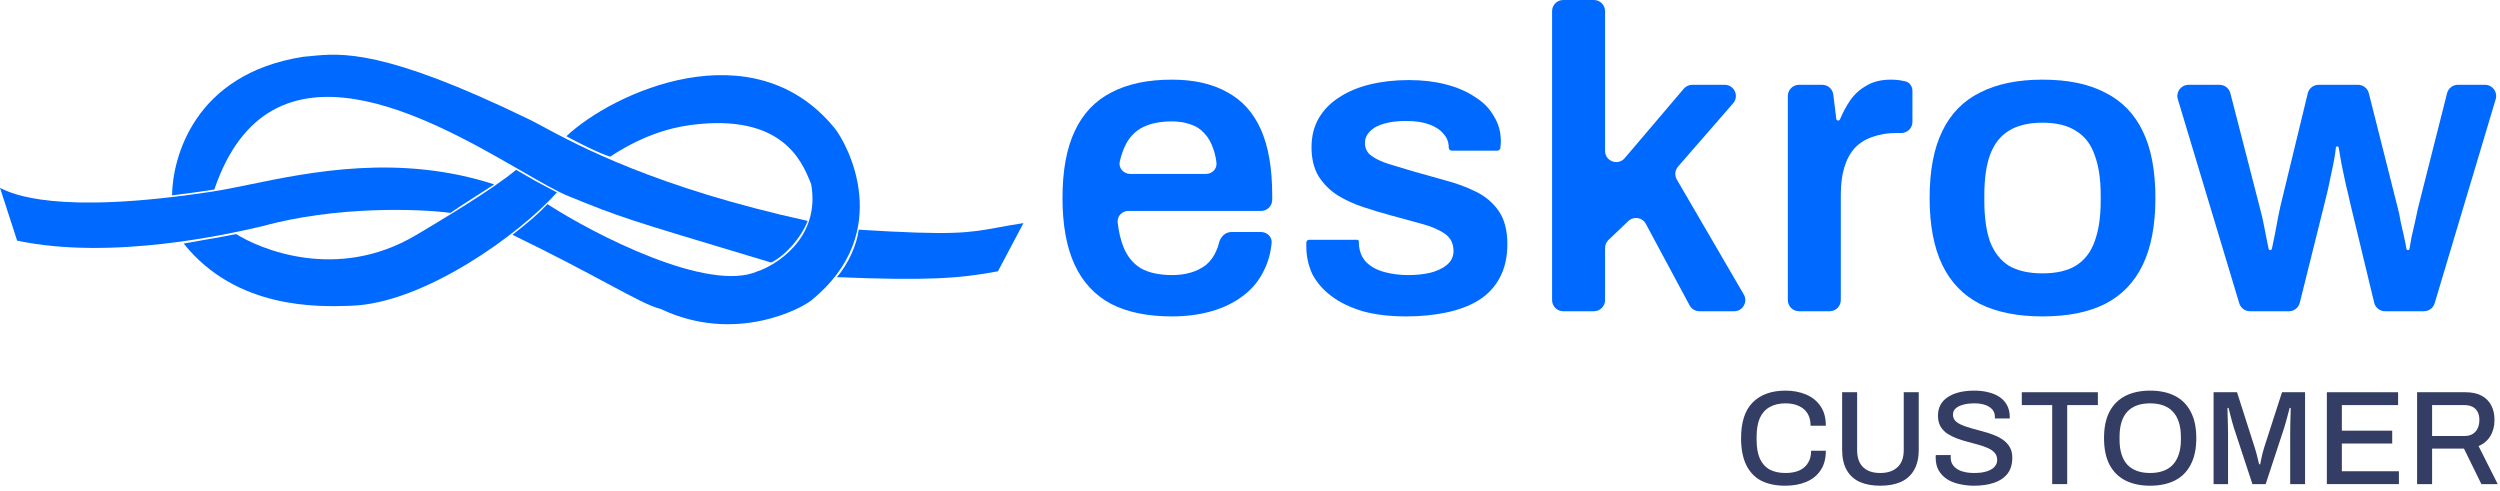 <svg width="224" height="44" viewBox="0 0 224 44" fill="none" xmlns="http://www.w3.org/2000/svg">
<path d="M27.154 5.09C17.361 6.63 15.463 14.159 15.414 17.505C16.633 17.357 18.73 17.07 19.202 16.982C24.185 2.325 38.517 10.587 46.689 15.298C48.45 16.314 49.926 17.165 50.96 17.585C55.609 19.475 56.134 19.632 67.066 22.913L67.077 22.916C67.715 23.108 68.389 23.31 69.102 23.523C70.408 22.869 71.779 21.299 72.367 19.795C58.785 16.803 51.822 13.054 48.635 11.339C48.129 11.066 47.717 10.845 47.39 10.686C34.361 4.362 30.568 4.748 27.807 5.028C27.584 5.051 27.368 5.073 27.154 5.09Z" fill="#0069FF"/>
<path d="M37.279 21.064C30.175 25.29 23.209 22.274 21.162 20.972C20.573 21.1 19.431 21.298 18.366 21.483C17.621 21.612 16.914 21.735 16.459 21.823C21.169 27.729 28.534 27.491 31.322 27.401C31.369 27.399 31.415 27.398 31.46 27.396C37.955 27.191 46.549 21.002 49.899 17.243L47.94 16.197L46.242 15.215C44.143 16.981 39.279 19.875 37.4 20.992L37.279 21.064Z" fill="#0069FF"/>
<path d="M0.014 16.839C1.04 17.35 4.995 19.319 19.095 17.155C20.034 17.011 21.121 16.787 22.335 16.537C27.796 15.411 35.806 13.76 44.282 16.524C43.611 16.959 43.004 17.349 42.473 17.689C41.464 18.336 40.731 18.806 40.364 19.075C37.619 18.713 30.151 18.418 23.375 20.298C23.346 20.305 23.315 20.312 23.283 20.319L23.186 20.341C20.621 20.931 10.042 23.364 1.535 21.561L0 16.832L0.014 16.839Z" fill="#0069FF"/>
<path d="M91.7 19.991C90.805 20.128 90.097 20.258 89.464 20.374C86.774 20.867 85.453 21.109 76.939 20.58C76.808 21.823 76.025 23.654 74.98 24.832C83.013 25.159 85.952 24.963 89.414 24.308L91.7 19.991Z" fill="#0069FF"/>
<path d="M50.748 12.206C54.927 8.27 67.469 2.524 74.784 11.486C75.869 12.816 80.27 20.776 72.68 26.925C71.831 27.613 65.901 30.85 59.202 27.685C58.25 27.455 56.809 26.683 54.471 25.43C52.409 24.325 49.65 22.847 45.915 21.038C47.417 19.86 48.267 19.14 49.05 18.29C53.278 21.029 63.514 26.278 67.903 24.299C69.289 23.857 73.565 21.472 72.68 16.496C72.647 16.419 72.612 16.334 72.575 16.242C71.837 14.451 70.057 10.13 61.915 11.196C59.696 11.486 57.263 12.33 54.667 14.038C53.622 13.711 51.614 12.687 50.748 12.206Z" fill="#0069FF"/>
<path d="M105.004 28.35C102.825 28.35 101.01 27.977 99.557 27.231C98.105 26.46 97.016 25.29 96.289 23.721C95.563 22.153 95.2 20.16 95.2 17.743C95.2 15.3 95.563 13.307 96.289 11.764C97.016 10.196 98.105 9.039 99.557 8.293C101.01 7.521 102.825 7.136 105.004 7.136C106.975 7.136 108.622 7.509 109.945 8.254C111.293 8.974 112.305 10.093 112.979 11.61C113.653 13.127 113.991 15.094 113.991 17.511V17.9C113.991 18.452 113.543 18.9 112.991 18.9H101.105C100.537 18.9 100.077 19.374 100.143 19.939C100.238 20.758 100.406 21.479 100.647 22.101C100.984 22.95 101.502 23.593 102.203 24.03C102.929 24.441 103.876 24.647 105.043 24.647C105.639 24.647 106.197 24.57 106.716 24.416C107.234 24.261 107.688 24.03 108.077 23.721C108.466 23.387 108.764 22.976 108.972 22.487C109.077 22.268 109.158 22.033 109.216 21.782C109.34 21.244 109.77 20.79 110.322 20.79H112.991C113.543 20.79 113.998 21.239 113.94 21.788C113.849 22.664 113.632 23.45 113.29 24.146C112.849 25.097 112.214 25.881 111.384 26.499C110.58 27.116 109.633 27.579 108.544 27.887C107.455 28.196 106.275 28.35 105.004 28.35ZM100.331 14.472C100.197 15.056 100.668 15.583 101.268 15.583H108.05C108.602 15.583 109.06 15.133 108.995 14.585C108.945 14.154 108.859 13.767 108.739 13.423C108.557 12.831 108.285 12.343 107.922 11.957C107.584 11.571 107.169 11.301 106.677 11.147C106.184 10.967 105.626 10.877 105.004 10.877C103.992 10.877 103.136 11.044 102.436 11.379C101.762 11.713 101.243 12.227 100.88 12.921C100.65 13.361 100.467 13.878 100.331 14.472Z" fill="#0069FF"/>
<path d="M125.994 28.35C124.516 28.35 123.219 28.196 122.104 27.887C120.989 27.553 120.055 27.103 119.303 26.537C118.551 25.971 117.98 25.316 117.591 24.57C117.228 23.799 117.046 22.963 117.046 22.063C117.046 21.945 117.046 21.838 117.046 21.742C117.046 21.724 117.05 21.699 117.054 21.683C117.081 21.57 117.179 21.484 117.294 21.484H121.599C121.685 21.484 121.754 21.553 121.754 21.639C121.754 21.69 121.754 21.741 121.754 21.793C121.78 22.487 122 23.053 122.415 23.49C122.83 23.901 123.375 24.197 124.049 24.377C124.723 24.557 125.437 24.647 126.189 24.647C126.863 24.647 127.498 24.583 128.095 24.454C128.717 24.3 129.223 24.069 129.612 23.76C130.027 23.426 130.235 23.001 130.235 22.487C130.235 21.819 129.975 21.304 129.457 20.944C128.938 20.584 128.251 20.289 127.395 20.057C126.565 19.826 125.67 19.581 124.71 19.324C123.854 19.093 122.999 18.836 122.143 18.553C121.287 18.27 120.509 17.91 119.808 17.473C119.134 17.036 118.577 16.47 118.136 15.776C117.721 15.081 117.513 14.22 117.513 13.191C117.513 12.189 117.734 11.314 118.175 10.569C118.615 9.823 119.225 9.206 120.003 8.717C120.781 8.203 121.702 7.817 122.765 7.56C123.829 7.303 124.983 7.174 126.228 7.174C127.447 7.174 128.549 7.303 129.534 7.56C130.546 7.817 131.415 8.19 132.141 8.679C132.893 9.141 133.464 9.72 133.853 10.414C134.268 11.083 134.475 11.829 134.475 12.651C134.475 12.825 134.463 12.998 134.439 13.171C134.437 13.185 134.436 13.213 134.436 13.226C134.436 13.386 134.307 13.5 134.148 13.5H130.077C129.928 13.5 129.807 13.379 129.807 13.23C129.807 12.741 129.651 12.33 129.34 11.996C129.055 11.636 128.627 11.353 128.056 11.147C127.511 10.941 126.824 10.839 125.994 10.839C125.372 10.839 124.827 10.89 124.36 10.993C123.893 11.096 123.504 11.237 123.193 11.417C122.908 11.597 122.687 11.803 122.532 12.034C122.376 12.266 122.298 12.523 122.298 12.806C122.298 13.294 122.493 13.68 122.882 13.963C123.271 14.246 123.79 14.49 124.438 14.696C125.112 14.901 125.839 15.12 126.617 15.351C127.55 15.609 128.51 15.879 129.496 16.161C130.481 16.419 131.389 16.753 132.219 17.164C133.075 17.576 133.762 18.154 134.281 18.9C134.799 19.646 135.059 20.636 135.059 21.87C135.059 23.053 134.825 24.069 134.359 24.917C133.918 25.74 133.282 26.409 132.452 26.923C131.648 27.411 130.689 27.771 129.573 28.003C128.484 28.234 127.291 28.35 125.994 28.35Z" fill="#0069FF"/>
<path d="M140.067 27.887C139.514 27.887 139.067 27.439 139.067 26.887V1C139.067 0.448 139.514 0 140.067 0H142.813C143.365 0 143.813 0.448 143.813 1V13.521C143.813 14.451 144.971 14.877 145.574 14.169L150.866 7.95C151.056 7.727 151.335 7.599 151.628 7.599H154.533C155.391 7.599 155.851 8.608 155.287 9.255L150.352 14.927C150.071 15.25 150.027 15.716 150.243 16.086L156.242 26.384C156.63 27.05 156.149 27.887 155.378 27.887H152.27C151.901 27.887 151.563 27.685 151.388 27.36L147.468 20.057C147.156 19.475 146.375 19.35 145.897 19.806L144.123 21.497C143.925 21.686 143.813 21.948 143.813 22.221V26.887C143.813 27.439 143.365 27.887 142.813 27.887H140.067Z" fill="#0069FF"/>
<path d="M161.19 27.887C160.638 27.887 160.19 27.439 160.19 26.887V8.599C160.19 8.046 160.638 7.599 161.19 7.599H163.272C163.778 7.599 164.204 7.976 164.265 8.478L164.529 10.647C164.539 10.734 164.614 10.8 164.702 10.8C164.773 10.8 164.837 10.757 164.864 10.691C165.114 10.09 165.411 9.535 165.753 9.026C166.142 8.46 166.635 8.01 167.232 7.676C167.828 7.316 168.554 7.136 169.41 7.136C169.825 7.136 170.201 7.174 170.539 7.251C170.603 7.265 170.664 7.279 170.723 7.292C171.113 7.383 171.355 7.743 171.355 8.144V10.919C171.355 11.471 170.908 11.919 170.355 11.919H169.916C169.112 11.919 168.399 12.034 167.776 12.266C167.154 12.471 166.622 12.806 166.181 13.269C165.766 13.731 165.455 14.31 165.248 15.004C165.04 15.699 164.936 16.509 164.936 17.434V26.887C164.936 27.439 164.489 27.887 163.936 27.887H161.19Z" fill="#0069FF"/>
<path d="M183.009 28.35C180.778 28.35 178.911 27.977 177.407 27.231C175.902 26.46 174.774 25.29 174.022 23.721C173.27 22.153 172.894 20.16 172.894 17.743C172.894 15.3 173.27 13.307 174.022 11.764C174.774 10.196 175.902 9.039 177.407 8.293C178.911 7.521 180.778 7.136 183.009 7.136C185.265 7.136 187.133 7.521 188.611 8.293C190.115 9.039 191.243 10.196 191.995 11.764C192.748 13.307 193.124 15.3 193.124 17.743C193.124 20.16 192.748 22.153 191.995 23.721C191.243 25.29 190.115 26.46 188.611 27.231C187.133 27.977 185.265 28.35 183.009 28.35ZM183.009 24.493C184.254 24.493 185.252 24.261 186.004 23.799C186.782 23.31 187.34 22.59 187.677 21.639C188.04 20.661 188.222 19.453 188.222 18.013V17.473C188.222 16.033 188.04 14.837 187.677 13.886C187.34 12.909 186.782 12.189 186.004 11.726C185.252 11.237 184.254 10.993 183.009 10.993C181.764 10.993 180.752 11.237 179.974 11.726C179.222 12.189 178.664 12.909 178.301 13.886C177.964 14.837 177.796 16.033 177.796 17.473V18.013C177.796 19.453 177.964 20.661 178.301 21.639C178.664 22.59 179.222 23.31 179.974 23.799C180.752 24.261 181.764 24.493 183.009 24.493Z" fill="#0069FF"/>
<path d="M201.595 27.887C201.154 27.887 200.765 27.598 200.638 27.175L195.132 8.887C194.939 8.245 195.419 7.599 196.09 7.599H198.871C199.327 7.599 199.726 7.907 199.839 8.349L202.486 18.63C202.642 19.196 202.771 19.761 202.875 20.327C202.979 20.867 203.07 21.33 203.148 21.716C203.203 21.989 203.245 22.185 203.274 22.304C203.29 22.368 203.348 22.41 203.414 22.41C203.485 22.41 203.548 22.36 203.563 22.29C203.658 21.861 203.753 21.399 203.848 20.906C203.952 20.366 204.042 19.877 204.12 19.44C204.224 18.977 204.289 18.669 204.315 18.514L206.775 8.363C206.884 7.914 207.285 7.599 207.747 7.599H211.277C211.735 7.599 212.135 7.91 212.247 8.354L214.819 18.553C214.922 18.913 215.013 19.337 215.091 19.826C215.195 20.289 215.299 20.751 215.402 21.214C215.494 21.625 215.566 21.985 215.617 22.294C215.628 22.361 215.686 22.41 215.753 22.41C215.82 22.41 215.877 22.362 215.888 22.296C215.937 22.011 215.995 21.676 216.064 21.291C216.167 20.854 216.271 20.404 216.375 19.941C216.479 19.479 216.569 19.054 216.647 18.669L219.257 8.353C219.37 7.909 219.769 7.599 220.227 7.599H222.657C223.327 7.599 223.807 8.244 223.615 8.885L218.144 27.174C218.018 27.597 217.628 27.887 217.186 27.887H213.7C213.238 27.887 212.836 27.571 212.728 27.122L210.578 18.206C210.474 17.717 210.345 17.164 210.189 16.547C210.059 15.93 209.93 15.313 209.8 14.696C209.704 14.127 209.62 13.635 209.546 13.219C209.536 13.158 209.483 13.114 209.421 13.114C209.351 13.114 209.294 13.171 209.29 13.241C209.277 13.43 209.24 13.71 209.178 14.079C209.1 14.541 208.983 15.12 208.827 15.814C208.698 16.509 208.516 17.306 208.283 18.206L206.06 27.129C205.949 27.574 205.549 27.887 205.089 27.887H201.595Z" fill="#0069FF"/>
<path d="M159.96 43.52C159.12 43.52 158.404 43.372 157.812 43.076C157.228 42.772 156.78 42.304 156.468 41.672C156.156 41.04 156 40.236 156 39.26C156 37.82 156.348 36.752 157.044 36.056C157.748 35.352 158.724 35 159.972 35C160.66 35 161.276 35.116 161.82 35.348C162.372 35.58 162.804 35.928 163.116 36.392C163.436 36.848 163.596 37.432 163.596 38.144H162.228C162.228 37.704 162.136 37.336 161.952 37.04C161.768 36.744 161.504 36.52 161.16 36.368C160.824 36.216 160.432 36.14 159.984 36.14C159.424 36.14 158.948 36.252 158.556 36.476C158.172 36.692 157.88 37.02 157.68 37.46C157.488 37.9 157.392 38.46 157.392 39.14V39.404C157.392 40.084 157.488 40.644 157.68 41.084C157.88 41.524 158.172 41.852 158.556 42.068C158.94 42.276 159.416 42.38 159.984 42.38C160.448 42.38 160.852 42.308 161.196 42.164C161.54 42.012 161.804 41.788 161.988 41.492C162.18 41.196 162.276 40.828 162.276 40.388H163.596C163.596 41.1 163.436 41.688 163.116 42.152C162.804 42.616 162.372 42.96 161.82 43.184C161.276 43.408 160.656 43.52 159.96 43.52Z" fill="#343E65"/>
<path d="M168.463 43.52C167.759 43.52 167.151 43.408 166.639 43.184C166.127 42.952 165.735 42.596 165.463 42.116C165.191 41.636 165.055 41.028 165.055 40.292V35.144H166.399V40.328C166.399 41.008 166.579 41.52 166.939 41.864C167.299 42.208 167.807 42.38 168.463 42.38C169.127 42.38 169.643 42.208 170.011 41.864C170.387 41.52 170.575 41.008 170.575 40.328V35.144H171.919V40.292C171.919 41.028 171.779 41.636 171.499 42.116C171.227 42.596 170.831 42.952 170.311 43.184C169.799 43.408 169.183 43.52 168.463 43.52Z" fill="#343E65"/>
<path d="M176.87 43.52C176.422 43.52 175.99 43.472 175.574 43.376C175.158 43.288 174.79 43.144 174.47 42.944C174.15 42.736 173.898 42.476 173.714 42.164C173.53 41.844 173.438 41.464 173.438 41.024C173.438 40.976 173.438 40.932 173.438 40.892C173.446 40.844 173.45 40.804 173.45 40.772H174.794C174.794 40.796 174.79 40.832 174.782 40.88C174.782 40.928 174.782 40.968 174.782 41C174.782 41.296 174.87 41.548 175.046 41.756C175.222 41.964 175.466 42.12 175.778 42.224C176.098 42.328 176.462 42.38 176.87 42.38C177.094 42.38 177.31 42.368 177.518 42.344C177.726 42.312 177.914 42.268 178.082 42.212C178.258 42.148 178.41 42.072 178.538 41.984C178.666 41.888 178.766 41.776 178.838 41.648C178.91 41.52 178.946 41.372 178.946 41.204C178.946 40.948 178.87 40.736 178.718 40.568C178.574 40.4 178.374 40.26 178.118 40.148C177.87 40.036 177.586 39.936 177.266 39.848C176.954 39.76 176.63 39.672 176.294 39.584C175.958 39.496 175.63 39.392 175.31 39.272C174.998 39.152 174.714 39.008 174.458 38.84C174.21 38.664 174.01 38.448 173.858 38.192C173.714 37.928 173.642 37.608 173.642 37.232C173.642 36.872 173.718 36.552 173.87 36.272C174.022 35.992 174.242 35.76 174.53 35.576C174.818 35.384 175.162 35.24 175.562 35.144C175.962 35.048 176.414 35 176.918 35C177.35 35 177.758 35.048 178.142 35.144C178.526 35.232 178.862 35.372 179.15 35.564C179.438 35.756 179.662 36 179.822 36.296C179.99 36.592 180.074 36.944 180.074 37.352V37.496H178.742V37.34C178.742 37.084 178.666 36.868 178.514 36.692C178.362 36.516 178.15 36.38 177.878 36.284C177.606 36.188 177.29 36.14 176.93 36.14C176.506 36.14 176.15 36.184 175.862 36.272C175.574 36.352 175.354 36.468 175.202 36.62C175.058 36.764 174.986 36.94 174.986 37.148C174.986 37.38 175.062 37.572 175.214 37.724C175.366 37.868 175.566 37.992 175.814 38.096C176.07 38.2 176.354 38.296 176.666 38.384C176.986 38.464 177.31 38.552 177.638 38.648C177.974 38.736 178.298 38.84 178.61 38.96C178.93 39.08 179.214 39.228 179.462 39.404C179.718 39.58 179.922 39.8 180.074 40.064C180.226 40.32 180.302 40.636 180.302 41.012C180.302 41.604 180.154 42.088 179.858 42.464C179.562 42.832 179.154 43.1 178.634 43.268C178.122 43.436 177.534 43.52 176.87 43.52Z" fill="#343E65"/>
<path d="M183.877 43.376V36.296H181.153V35.144H187.969V36.296H185.221V43.376H183.877Z" fill="#343E65"/>
<path d="M192.648 43.52C191.8 43.52 191.064 43.364 190.44 43.052C189.824 42.74 189.348 42.268 189.012 41.636C188.684 41.004 188.52 40.212 188.52 39.26C188.52 38.3 188.684 37.508 189.012 36.884C189.348 36.252 189.824 35.78 190.44 35.468C191.064 35.156 191.8 35 192.648 35C193.512 35 194.252 35.156 194.868 35.468C195.484 35.78 195.956 36.252 196.284 36.884C196.62 37.508 196.788 38.3 196.788 39.26C196.788 40.212 196.62 41.004 196.284 41.636C195.956 42.268 195.484 42.74 194.868 43.052C194.252 43.364 193.512 43.52 192.648 43.52ZM192.648 42.38C193.088 42.38 193.476 42.32 193.812 42.2C194.156 42.08 194.444 41.896 194.676 41.648C194.916 41.4 195.096 41.088 195.216 40.712C195.344 40.336 195.408 39.9 195.408 39.404V39.14C195.408 38.628 195.344 38.184 195.216 37.808C195.096 37.432 194.916 37.12 194.676 36.872C194.444 36.624 194.156 36.44 193.812 36.32C193.476 36.2 193.088 36.14 192.648 36.14C192.216 36.14 191.828 36.2 191.484 36.32C191.148 36.44 190.86 36.624 190.62 36.872C190.388 37.12 190.212 37.432 190.092 37.808C189.972 38.184 189.912 38.628 189.912 39.14V39.404C189.912 39.9 189.972 40.336 190.092 40.712C190.212 41.088 190.388 41.4 190.62 41.648C190.86 41.896 191.148 42.08 191.484 42.2C191.828 42.32 192.216 42.38 192.648 42.38Z" fill="#343E65"/>
<path d="M198.337 43.376V35.144H200.437L202.033 40.136C202.081 40.28 202.129 40.444 202.177 40.628C202.225 40.812 202.269 40.988 202.309 41.156C202.357 41.324 202.393 41.472 202.417 41.6H202.513C202.529 41.48 202.557 41.336 202.597 41.168C202.637 41 202.677 40.824 202.717 40.64C202.765 40.456 202.813 40.284 202.861 40.124L204.469 35.144H206.533V43.376H205.201V38.864C205.201 38.56 205.205 38.244 205.213 37.916C205.221 37.588 205.229 37.296 205.237 37.04C205.245 36.784 205.249 36.62 205.249 36.548H205.153C205.137 36.636 205.097 36.788 205.033 37.004C204.977 37.212 204.917 37.436 204.853 37.676C204.789 37.916 204.729 38.124 204.673 38.3L203.005 43.376H201.817L200.149 38.312C200.101 38.16 200.049 37.98 199.993 37.772C199.937 37.564 199.881 37.352 199.825 37.136C199.769 36.92 199.721 36.724 199.681 36.548H199.585C199.593 36.74 199.597 36.976 199.597 37.256C199.605 37.536 199.613 37.82 199.621 38.108C199.629 38.388 199.633 38.64 199.633 38.864V43.376H198.337Z" fill="#343E65"/>
<path d="M208.486 43.376V35.144H214.87V36.296H209.83V38.588H214.342V39.74H209.83V42.224H214.942V43.376H208.486Z" fill="#343E65"/>
<path d="M216.572 43.376V35.144H220.904C221.488 35.144 221.972 35.248 222.356 35.456C222.74 35.664 223.028 35.956 223.22 36.332C223.412 36.7 223.508 37.132 223.508 37.628C223.508 38.18 223.384 38.66 223.136 39.068C222.888 39.476 222.536 39.776 222.08 39.968L223.796 43.376H222.332L220.772 40.196H217.916V43.376H216.572ZM217.916 39.068H220.796C221.228 39.068 221.56 38.94 221.792 38.684C222.032 38.428 222.152 38.072 222.152 37.616C222.152 37.336 222.1 37.1 221.996 36.908C221.892 36.708 221.74 36.556 221.54 36.452C221.34 36.348 221.092 36.296 220.796 36.296H217.916V39.068Z" fill="#343E65"/>
</svg>
